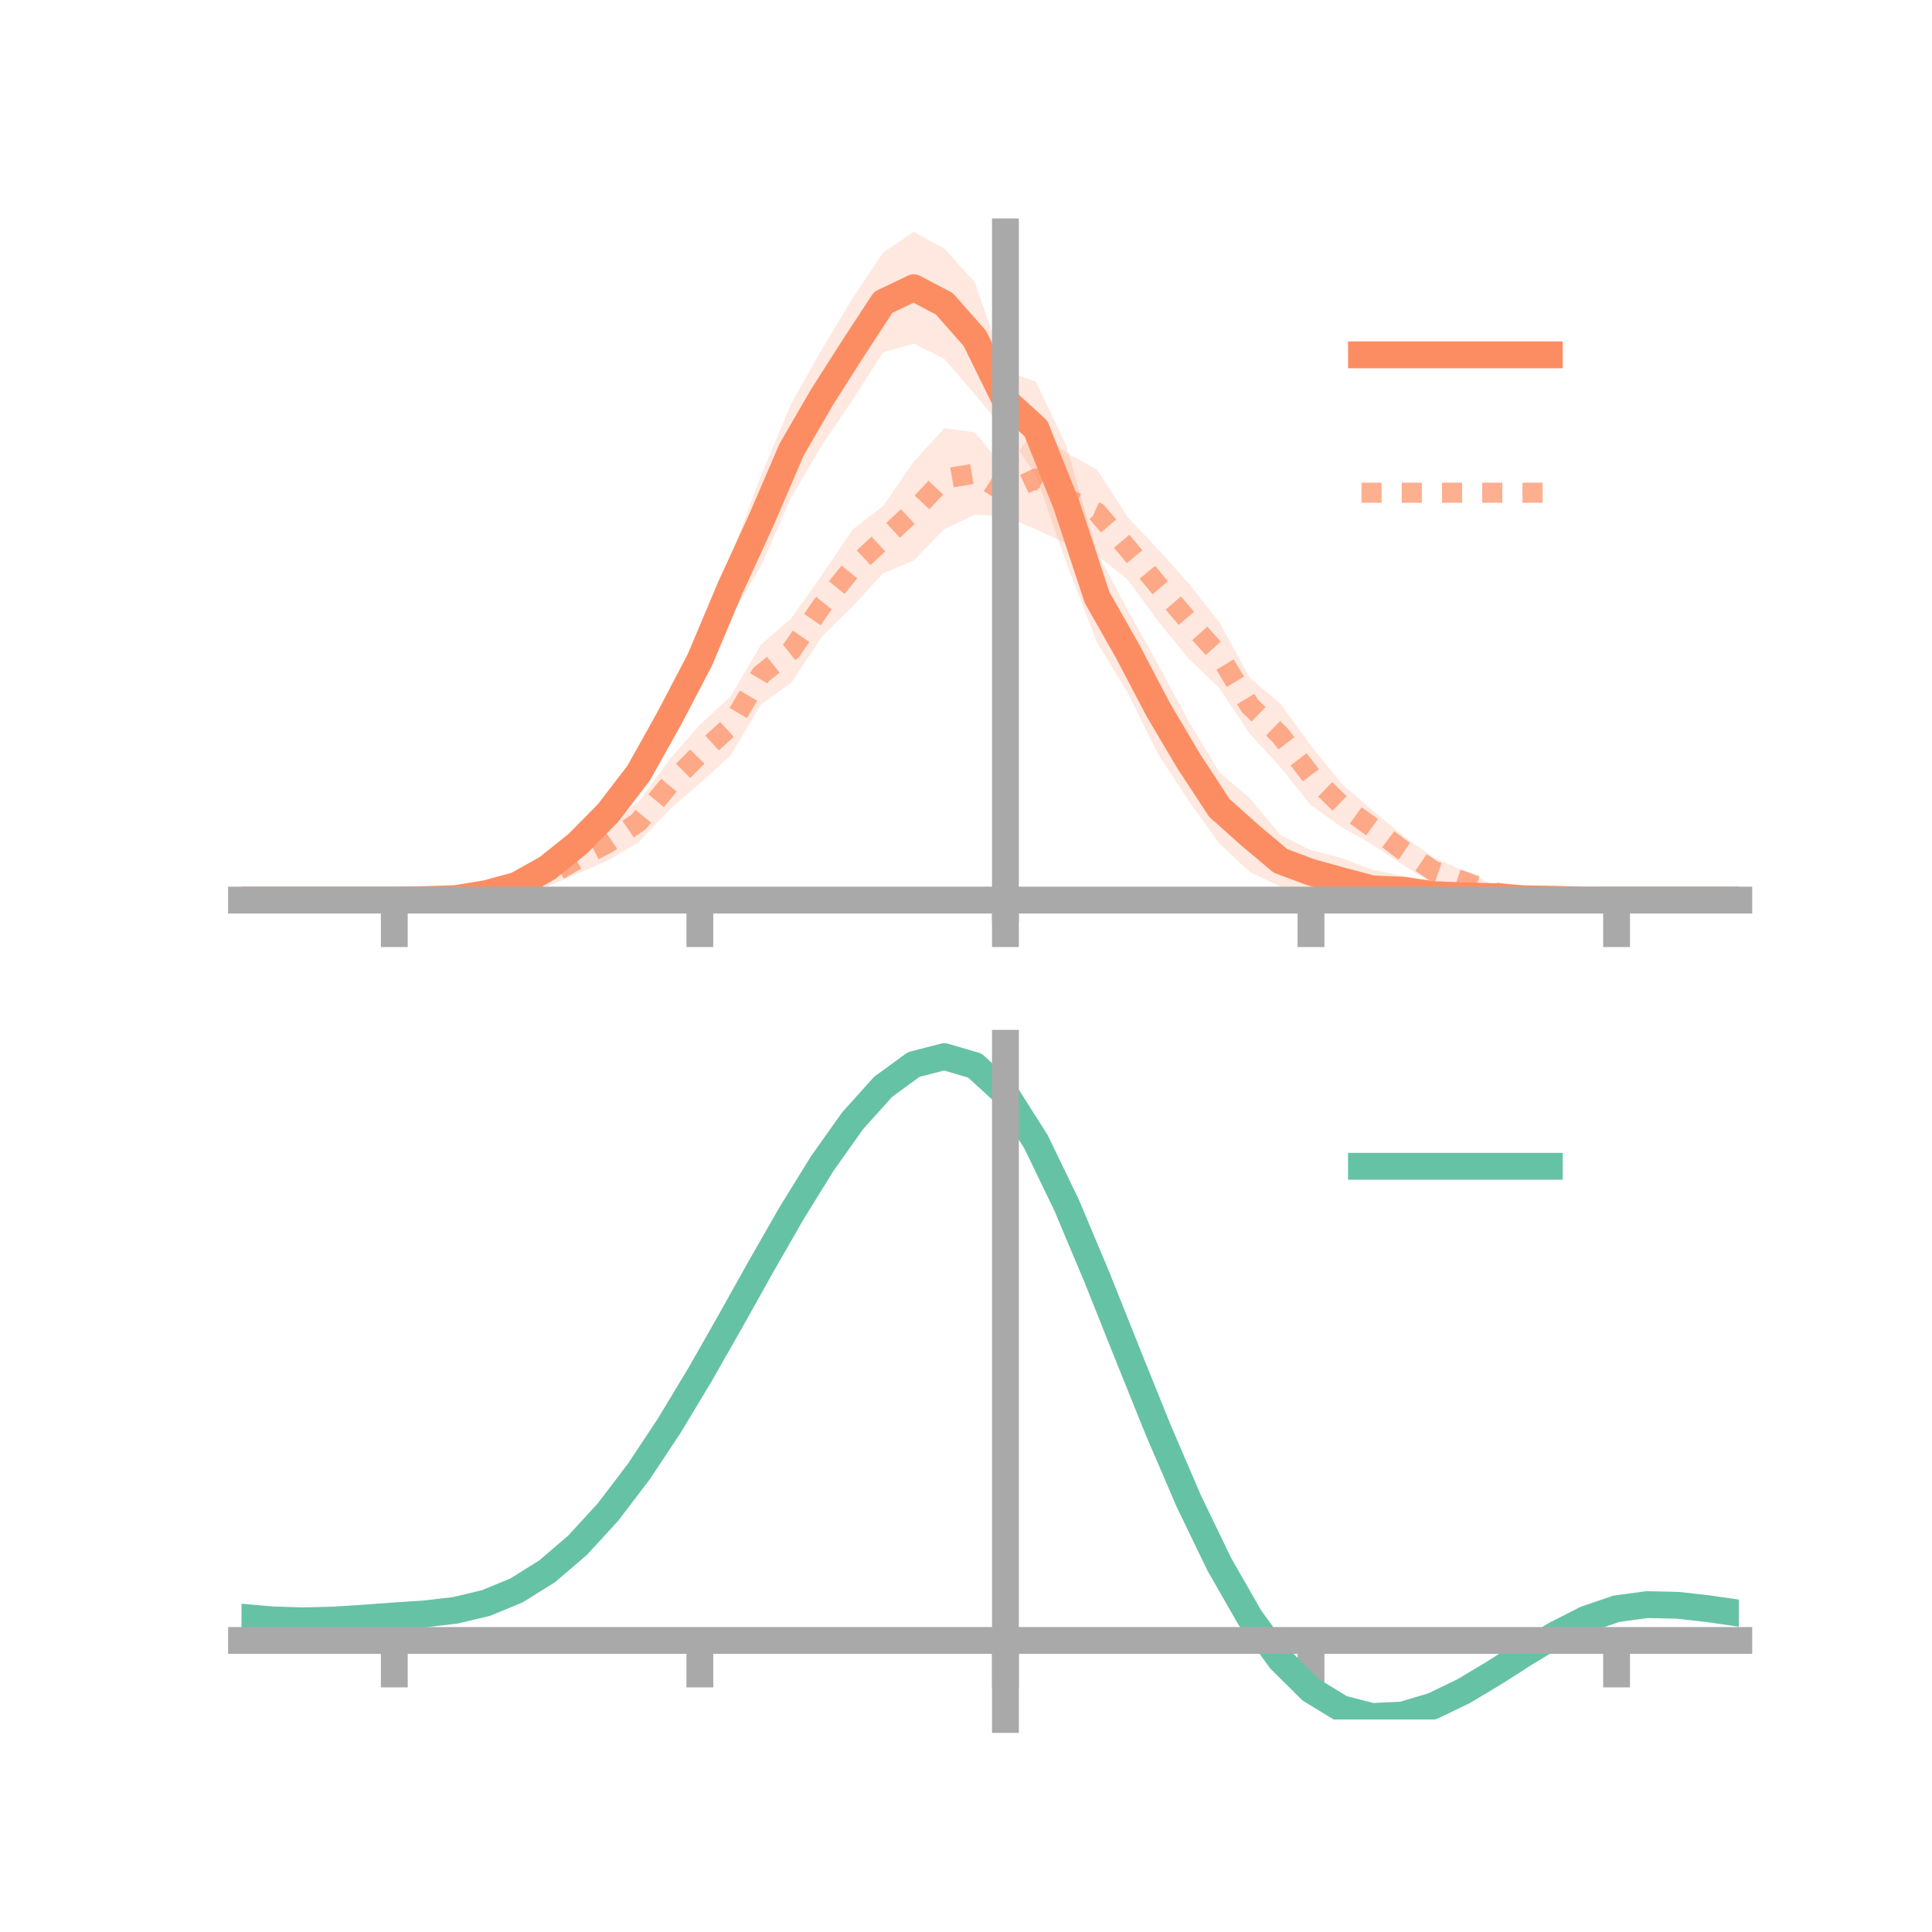 <?xml version="1.0" encoding="utf-8" standalone="no"?>
<!DOCTYPE svg PUBLIC "-//W3C//DTD SVG 1.1//EN"
  "http://www.w3.org/Graphics/SVG/1.1/DTD/svg11.dtd">
<!-- Created with matplotlib (https://matplotlib.org/) -->
<svg height="144pt" version="1.1" viewBox="0 0 144 144" width="144pt" xmlns="http://www.w3.org/2000/svg" xmlns:xlink="http://www.w3.org/1999/xlink">
 <defs>
  <style type="text/css">*{stroke-linecap:butt;stroke-linejoin:round;}</style>
 </defs>
 <g id="figure_1">
  <g id="patch_1">
   <path d="M 0 144 
L 144 144 
L 144 0 
L 0 0 
z
" style="fill:none;"/>
  </g>
  <g id="axes_1">
   <g id="patch_2">
    <path d="M 18 67.68 
L 129.6 67.68 
L 129.6 17.28 
L 18 17.28 
z
" style="fill:none;"/>
   </g>
   <g id="PolyCollection_1">
    <path clip-path="url(#pd8614a4e96)" d="M 18 67.086 
L 18 67.086 
L 20.278 67.086 
L 22.555 67.086 
L 24.833 67.086 
L 27.11 67.086 
L 29.388 67.086 
L 31.665 66.984 
L 33.943 66.819 
L 36.22 66.313 
L 38.498 65.401 
L 40.776 63.953 
L 43.053 61.79 
L 45.331 59.389 
L 47.608 56.01 
L 49.886 51.536 
L 52.163 46.991 
L 54.441 41.54 
L 56.718 35.452 
L 58.996 30.026 
L 61.273 26.018 
L 63.551 22.231 
L 65.829 18.816 
L 68.106 17.28 
L 70.384 18.522 
L 72.661 21.049 
L 74.939 27.613 
L 77.216 28.453 
L 79.494 33.281 
L 81.771 41.188 
L 84.049 45.469 
L 86.327 49.548 
L 88.604 53.785 
L 90.882 57.561 
L 93.159 59.506 
L 95.437 62.253 
L 97.714 63.359 
L 99.992 63.956 
L 102.269 64.817 
L 104.547 65.285 
L 106.824 65.715 
L 109.102 66.118 
L 111.38 66.336 
L 113.657 66.724 
L 115.935 66.846 
L 118.212 67.027 
L 120.49 67.086 
L 122.767 67.086 
L 125.045 67.086 
L 127.322 67.086 
L 129.6 67.086 
L 129.6 67.086 
L 129.6 67.086 
L 127.322 67.086 
L 125.045 67.086 
L 122.767 67.086 
L 120.49 67.086 
L 118.212 67.16 
L 115.935 67.216 
L 113.657 67.252 
L 111.38 67.325 
L 109.102 67.417 
L 106.824 67.641 
L 104.547 67.413 
L 102.269 67.68 
L 99.992 67.334 
L 97.714 66.675 
L 95.437 66.077 
L 93.159 64.996 
L 90.882 62.869 
L 88.604 59.695 
L 86.327 56.232 
L 84.049 51.627 
L 81.771 47.885 
L 79.494 42.013 
L 77.216 35.424 
L 74.939 32.109 
L 72.661 29.397 
L 70.384 26.759 
L 68.106 25.609 
L 65.829 26.257 
L 63.551 29.802 
L 61.273 33.164 
L 58.996 37.021 
L 56.718 42.188 
L 54.441 46.027 
L 52.163 51.38 
L 49.886 55.531 
L 47.608 59.218 
L 45.331 61.776 
L 43.053 63.999 
L 40.776 65.483 
L 38.498 66.576 
L 36.22 66.903 
L 33.943 67.134 
L 31.665 67.117 
L 29.388 67.086 
L 27.11 67.086 
L 24.833 67.086 
L 22.555 67.086 
L 20.278 67.086 
L 18 67.086 
z
" style="fill:#fc8d62;fill-opacity:0.2;"/>
   </g>
   <g id="PolyCollection_2">
    <path clip-path="url(#pd8614a4e96)" d="M 18 67.086 
L 18 67.086 
L 20.278 67.086 
L 22.555 67.086 
L 24.833 67.086 
L 27.11 67.086 
L 29.388 67.086 
L 31.665 67.018 
L 33.943 66.749 
L 36.22 66.266 
L 38.498 65.492 
L 40.776 64.632 
L 43.053 62.943 
L 45.331 61.509 
L 47.608 59.738 
L 49.886 56.631 
L 52.163 54.023 
L 54.441 51.927 
L 56.718 48.051 
L 58.996 46.052 
L 61.273 42.838 
L 63.551 39.47 
L 65.829 37.703 
L 68.106 34.411 
L 70.384 31.922 
L 72.661 32.221 
L 74.939 35.001 
L 77.216 31.89 
L 79.494 33.764 
L 81.771 35.003 
L 84.049 38.546 
L 86.327 40.951 
L 88.604 43.489 
L 90.882 46.371 
L 93.159 50.53 
L 95.437 52.451 
L 97.714 55.59 
L 99.992 58.395 
L 102.269 60.368 
L 104.547 62.282 
L 106.824 63.897 
L 109.102 64.918 
L 111.38 65.981 
L 113.657 66.45 
L 115.935 66.829 
L 118.212 66.983 
L 120.49 67.086 
L 122.767 67.086 
L 125.045 67.086 
L 127.322 67.086 
L 129.6 67.086 
L 129.6 67.086 
L 129.6 67.086 
L 127.322 67.086 
L 125.045 67.086 
L 122.767 67.086 
L 120.49 67.086 
L 118.212 67.15 
L 115.935 67.185 
L 113.657 67.238 
L 111.38 67.031 
L 109.102 66.468 
L 106.824 65.909 
L 104.547 64.448 
L 102.269 62.936 
L 99.992 61.645 
L 97.714 60.018 
L 95.437 57.186 
L 93.159 54.694 
L 90.882 51.288 
L 88.604 49.105 
L 86.327 46.314 
L 84.049 43.196 
L 81.771 41.394 
L 79.494 40.521 
L 77.216 39.452 
L 74.939 38.499 
L 72.661 38.363 
L 70.384 39.441 
L 68.106 41.776 
L 65.829 42.724 
L 63.551 45.196 
L 61.273 47.428 
L 58.996 50.874 
L 56.718 52.512 
L 54.441 56.331 
L 52.163 58.385 
L 49.886 60.345 
L 47.608 62.777 
L 45.331 64.127 
L 43.053 65.115 
L 40.776 66.077 
L 38.498 66.517 
L 36.22 67.107 
L 33.943 67.11 
L 31.665 67.14 
L 29.388 67.086 
L 27.11 67.086 
L 24.833 67.086 
L 22.555 67.086 
L 20.278 67.086 
L 18 67.086 
z
" style="fill:#fc8d62;fill-opacity:0.2;"/>
   </g>
   <g id="matplotlib.axis_1">
    <g id="xtick_1">
     <g id="line2d_1">
      <defs>
       <path d="M 0 0 
L 0 3.5 
" id="mc895b299dd" style="stroke:#a9a9a9;stroke-width:2;"/>
      </defs>
      <g>
       <use style="fill:#a9a9a9;stroke:#a9a9a9;stroke-width:2;" x="29.388" xlink:href="#mc895b299dd" y="67.086"/>
      </g>
     </g>
    </g>
    <g id="xtick_2">
     <g id="line2d_2">
      <g>
       <use style="fill:#a9a9a9;stroke:#a9a9a9;stroke-width:2;" x="52.163" xlink:href="#mc895b299dd" y="67.086"/>
      </g>
     </g>
    </g>
    <g id="xtick_3">
     <g id="line2d_3">
      <g>
       <use style="fill:#a9a9a9;stroke:#a9a9a9;stroke-width:2;" x="74.939" xlink:href="#mc895b299dd" y="67.086"/>
      </g>
     </g>
    </g>
    <g id="xtick_4">
     <g id="line2d_4">
      <g>
       <use style="fill:#a9a9a9;stroke:#a9a9a9;stroke-width:2;" x="97.714" xlink:href="#mc895b299dd" y="67.086"/>
      </g>
     </g>
    </g>
    <g id="xtick_5">
     <g id="line2d_5">
      <g>
       <use style="fill:#a9a9a9;stroke:#a9a9a9;stroke-width:2;" x="120.49" xlink:href="#mc895b299dd" y="67.086"/>
      </g>
     </g>
    </g>
   </g>
   <g id="matplotlib.axis_2"/>
   <g id="line2d_6">
    <path clip-path="url(#pd8614a4e96)" d="M 18 67.086 
L 20.278 67.086 
L 22.555 67.086 
L 24.833 67.086 
L 27.11 67.086 
L 29.388 67.086 
L 31.665 67.051 
L 33.943 66.977 
L 36.22 66.608 
L 38.498 65.989 
L 40.776 64.718 
L 43.053 62.894 
L 45.331 60.583 
L 47.608 57.614 
L 49.886 53.534 
L 52.163 49.185 
L 54.441 43.783 
L 56.718 38.82 
L 58.996 33.523 
L 61.273 29.591 
L 63.551 26.017 
L 65.829 22.536 
L 68.106 21.445 
L 70.384 22.641 
L 72.661 25.223 
L 74.939 29.861 
L 77.216 31.939 
L 79.494 37.647 
L 81.771 44.536 
L 84.049 48.548 
L 86.327 52.89 
L 88.604 56.74 
L 90.882 60.215 
L 93.159 62.251 
L 95.437 64.165 
L 97.714 65.017 
L 99.992 65.645 
L 102.269 66.248 
L 104.547 66.349 
L 106.824 66.678 
L 109.102 66.768 
L 111.38 66.831 
L 113.657 66.988 
L 115.935 67.031 
L 118.212 67.093 
L 120.49 67.086 
L 122.767 67.086 
L 125.045 67.086 
L 127.322 67.086 
L 129.6 67.086 
" style="fill:none;stroke:#fc8d62;stroke-linecap:square;stroke-width:2;"/>
   </g>
   <g id="line2d_7">
    <path clip-path="url(#pd8614a4e96)" d="M 18 67.086 
L 20.278 67.086 
L 22.555 67.086 
L 24.833 67.086 
L 27.11 67.086 
L 29.388 67.086 
L 31.665 67.079 
L 33.943 66.93 
L 36.22 66.686 
L 38.498 66.004 
L 40.776 65.355 
L 43.053 64.029 
L 45.331 62.818 
L 47.608 61.257 
L 49.886 58.488 
L 52.163 56.204 
L 54.441 54.129 
L 56.718 50.281 
L 58.996 48.463 
L 61.273 45.133 
L 63.551 42.333 
L 65.829 40.213 
L 68.106 38.094 
L 70.384 35.682 
L 72.661 35.292 
L 74.939 36.75 
L 77.216 35.671 
L 79.494 37.143 
L 81.771 38.198 
L 84.049 40.871 
L 86.327 43.633 
L 88.604 46.297 
L 90.882 48.83 
L 93.159 52.612 
L 95.437 54.819 
L 97.714 57.804 
L 99.992 60.02 
L 102.269 61.652 
L 104.547 63.365 
L 106.824 64.903 
L 109.102 65.693 
L 111.38 66.506 
L 113.657 66.844 
L 115.935 67.007 
L 118.212 67.066 
L 120.49 67.086 
L 122.767 67.086 
L 125.045 67.086 
L 127.322 67.086 
L 129.6 67.086 
" style="fill:none;stroke:#fc8d62;stroke-dasharray:1.5,1.5;stroke-dashoffset:0;stroke-opacity:0.7;stroke-width:1.5;"/>
   </g>
   <g id="patch_3">
    <path d="M 74.939 67.68 
L 74.939 17.28 
" style="fill:none;stroke:#a9a9a9;stroke-linecap:square;stroke-linejoin:miter;stroke-width:2;"/>
   </g>
   <g id="patch_4">
    <path d="M 129.6 67.68 
L 129.6 17.28 
" style="fill:none;"/>
   </g>
   <g id="patch_5">
    <path d="M 18 67.086 
L 129.6 67.086 
" style="fill:none;stroke:#a9a9a9;stroke-linecap:square;stroke-linejoin:miter;stroke-width:2;"/>
   </g>
   <g id="patch_6">
    <path d="M 18 17.28 
L 129.6 17.28 
" style="fill:none;"/>
   </g>
   <g id="legend_1">
    <g id="line2d_8">
     <path d="M 101.475 26.449 
L 115.475 26.449 
" style="fill:none;stroke:#fc8d62;stroke-linecap:square;stroke-width:2;"/>
    </g>
    <g id="line2d_9"/>
    <g id="text_1">
     <!--   -->
     <g transform="translate(121.075 28.899)scale(0.07 -0.07)">
      <defs>
       <path id="DejaVuSans-32"/>
      </defs>
      <use xlink:href="#DejaVuSans-32"/>
     </g>
    </g>
    <g id="line2d_10">
     <path d="M 101.475 36.724 
L 115.475 36.724 
" style="fill:none;stroke:#fc8d62;stroke-dasharray:1.5,1.5;stroke-dashoffset:0;stroke-opacity:0.7;stroke-width:1.5;"/>
    </g>
    <g id="line2d_11"/>
    <g id="text_2">
     <!--   -->
     <g transform="translate(121.075 39.174)scale(0.07 -0.07)">
      <use xlink:href="#DejaVuSans-32"/>
     </g>
    </g>
   </g>
  </g>
  <g id="axes_2">
   <g id="patch_7">
    <path d="M 18 128.16 
L 129.6 128.16 
L 129.6 77.76 
L 18 77.76 
z
" style="fill:none;"/>
   </g>
   <g id="PolyCollection_3">
    <path clip-path="url(#p8fcfcc1fdc)" d="M 18 120.576 
L 18 120.491 
L 20.278 120.703 
L 22.555 120.776 
L 24.833 120.714 
L 27.11 120.56 
L 29.388 120.385 
L 31.665 120.23 
L 33.943 119.958 
L 36.22 119.41 
L 38.498 118.458 
L 40.776 117.013 
L 43.053 115.022 
L 45.331 112.478 
L 47.608 109.412 
L 49.886 105.891 
L 52.163 102.017 
L 54.441 97.917 
L 56.718 93.748 
L 58.996 89.683 
L 61.273 85.911 
L 63.551 82.632 
L 65.829 80.047 
L 68.106 78.358 
L 70.384 77.76 
L 72.661 78.439 
L 74.939 80.561 
L 77.216 84.205 
L 79.494 88.994 
L 81.771 94.491 
L 84.049 100.29 
L 86.327 106.033 
L 88.604 111.421 
L 90.882 116.219 
L 93.159 120.259 
L 95.437 123.439 
L 97.714 125.72 
L 99.992 127.123 
L 102.269 127.718 
L 104.547 127.614 
L 106.824 126.945 
L 109.102 125.862 
L 111.38 124.525 
L 113.657 123.096 
L 115.935 121.735 
L 118.212 120.592 
L 120.49 119.82 
L 122.767 119.516 
L 125.045 119.573 
L 127.322 119.838 
L 129.6 120.179 
L 129.6 120.289 
L 129.6 120.289 
L 127.322 119.973 
L 125.045 119.726 
L 122.767 119.679 
L 120.49 119.988 
L 118.212 120.771 
L 115.935 121.943 
L 113.657 123.353 
L 111.38 124.836 
L 109.102 126.223 
L 106.824 127.345 
L 104.547 128.04 
L 102.269 128.16 
L 99.992 127.578 
L 97.714 126.201 
L 95.437 123.975 
L 93.159 120.888 
L 90.882 116.979 
L 88.604 112.342 
L 86.327 107.133 
L 84.049 101.577 
L 81.771 95.961 
L 79.494 90.633 
L 77.216 85.988 
L 74.939 82.455 
L 72.661 80.402 
L 70.384 79.748 
L 68.106 80.326 
L 65.829 81.952 
L 63.551 84.433 
L 61.273 87.574 
L 58.996 91.18 
L 56.718 95.059 
L 54.441 99.033 
L 52.163 102.935 
L 49.886 106.62 
L 47.608 109.968 
L 45.331 112.887 
L 43.053 115.315 
L 40.776 117.226 
L 38.498 118.625 
L 36.22 119.553 
L 33.943 120.088 
L 31.665 120.35 
L 29.388 120.493 
L 27.11 120.653 
L 24.833 120.789 
L 22.555 120.838 
L 20.278 120.768 
L 18 120.576 
z
" style="fill:#66c2a5;fill-opacity:0.2;"/>
   </g>
   <g id="matplotlib.axis_3">
    <g id="xtick_6">
     <g id="line2d_12">
      <g>
       <use style="fill:#a9a9a9;stroke:#a9a9a9;stroke-width:2;" x="29.388" xlink:href="#mc895b299dd" y="122.269"/>
      </g>
     </g>
    </g>
    <g id="xtick_7">
     <g id="line2d_13">
      <g>
       <use style="fill:#a9a9a9;stroke:#a9a9a9;stroke-width:2;" x="52.163" xlink:href="#mc895b299dd" y="122.269"/>
      </g>
     </g>
    </g>
    <g id="xtick_8">
     <g id="line2d_14">
      <g>
       <use style="fill:#a9a9a9;stroke:#a9a9a9;stroke-width:2;" x="74.939" xlink:href="#mc895b299dd" y="122.269"/>
      </g>
     </g>
    </g>
    <g id="xtick_9">
     <g id="line2d_15">
      <g>
       <use style="fill:#a9a9a9;stroke:#a9a9a9;stroke-width:2;" x="97.714" xlink:href="#mc895b299dd" y="122.269"/>
      </g>
     </g>
    </g>
    <g id="xtick_10">
     <g id="line2d_16">
      <g>
       <use style="fill:#a9a9a9;stroke:#a9a9a9;stroke-width:2;" x="120.49" xlink:href="#mc895b299dd" y="122.269"/>
      </g>
     </g>
    </g>
   </g>
   <g id="matplotlib.axis_4"/>
   <g id="line2d_17">
    <path clip-path="url(#p8fcfcc1fdc)" d="M 18 120.534 
L 20.278 120.735 
L 22.555 120.807 
L 24.833 120.752 
L 27.11 120.607 
L 29.388 120.439 
L 31.665 120.29 
L 33.943 120.023 
L 36.22 119.481 
L 38.498 118.541 
L 40.776 117.119 
L 43.053 115.169 
L 45.331 112.683 
L 47.608 109.69 
L 49.886 106.256 
L 52.163 102.476 
L 54.441 98.475 
L 56.718 94.404 
L 58.996 90.431 
L 61.273 86.743 
L 63.551 83.532 
L 65.829 80.999 
L 68.106 79.342 
L 70.384 78.754 
L 72.661 79.42 
L 74.939 81.508 
L 77.216 85.097 
L 79.494 89.813 
L 81.771 95.226 
L 84.049 100.934 
L 86.327 106.583 
L 88.604 111.881 
L 90.882 116.599 
L 93.159 120.574 
L 95.437 123.707 
L 97.714 125.961 
L 99.992 127.351 
L 102.269 127.939 
L 104.547 127.827 
L 106.824 127.145 
L 109.102 126.042 
L 111.38 124.68 
L 113.657 123.225 
L 115.935 121.839 
L 118.212 120.682 
L 120.49 119.904 
L 122.767 119.598 
L 125.045 119.649 
L 127.322 119.905 
L 129.6 120.234 
" style="fill:none;stroke:#66c2a5;stroke-linecap:square;stroke-width:2;"/>
   </g>
   <g id="patch_8">
    <path d="M 74.939 128.16 
L 74.939 77.76 
" style="fill:none;stroke:#a9a9a9;stroke-linecap:square;stroke-linejoin:miter;stroke-width:2;"/>
   </g>
   <g id="patch_9">
    <path d="M 129.6 128.16 
L 129.6 77.76 
" style="fill:none;"/>
   </g>
   <g id="patch_10">
    <path d="M 18 122.269 
L 129.6 122.269 
" style="fill:none;stroke:#a9a9a9;stroke-linecap:square;stroke-linejoin:miter;stroke-width:2;"/>
   </g>
   <g id="patch_11">
    <path d="M 18 77.76 
L 129.6 77.76 
" style="fill:none;"/>
   </g>
   <g id="legend_2">
    <g id="line2d_18">
     <path d="M 101.475 86.929 
L 115.475 86.929 
" style="fill:none;stroke:#66c2a5;stroke-linecap:square;stroke-width:2;"/>
    </g>
    <g id="line2d_19"/>
    <g id="text_3">
     <!--   -->
     <g transform="translate(121.075 89.379)scale(0.07 -0.07)">
      <use xlink:href="#DejaVuSans-32"/>
     </g>
    </g>
   </g>
  </g>
 </g>
 <defs>
  <clipPath id="pd8614a4e96">
   <rect height="50.4" width="111.6" x="18" y="17.28"/>
  </clipPath>
  <clipPath id="p8fcfcc1fdc">
   <rect height="50.4" width="111.6" x="18" y="77.76"/>
  </clipPath>
 </defs>
</svg>
